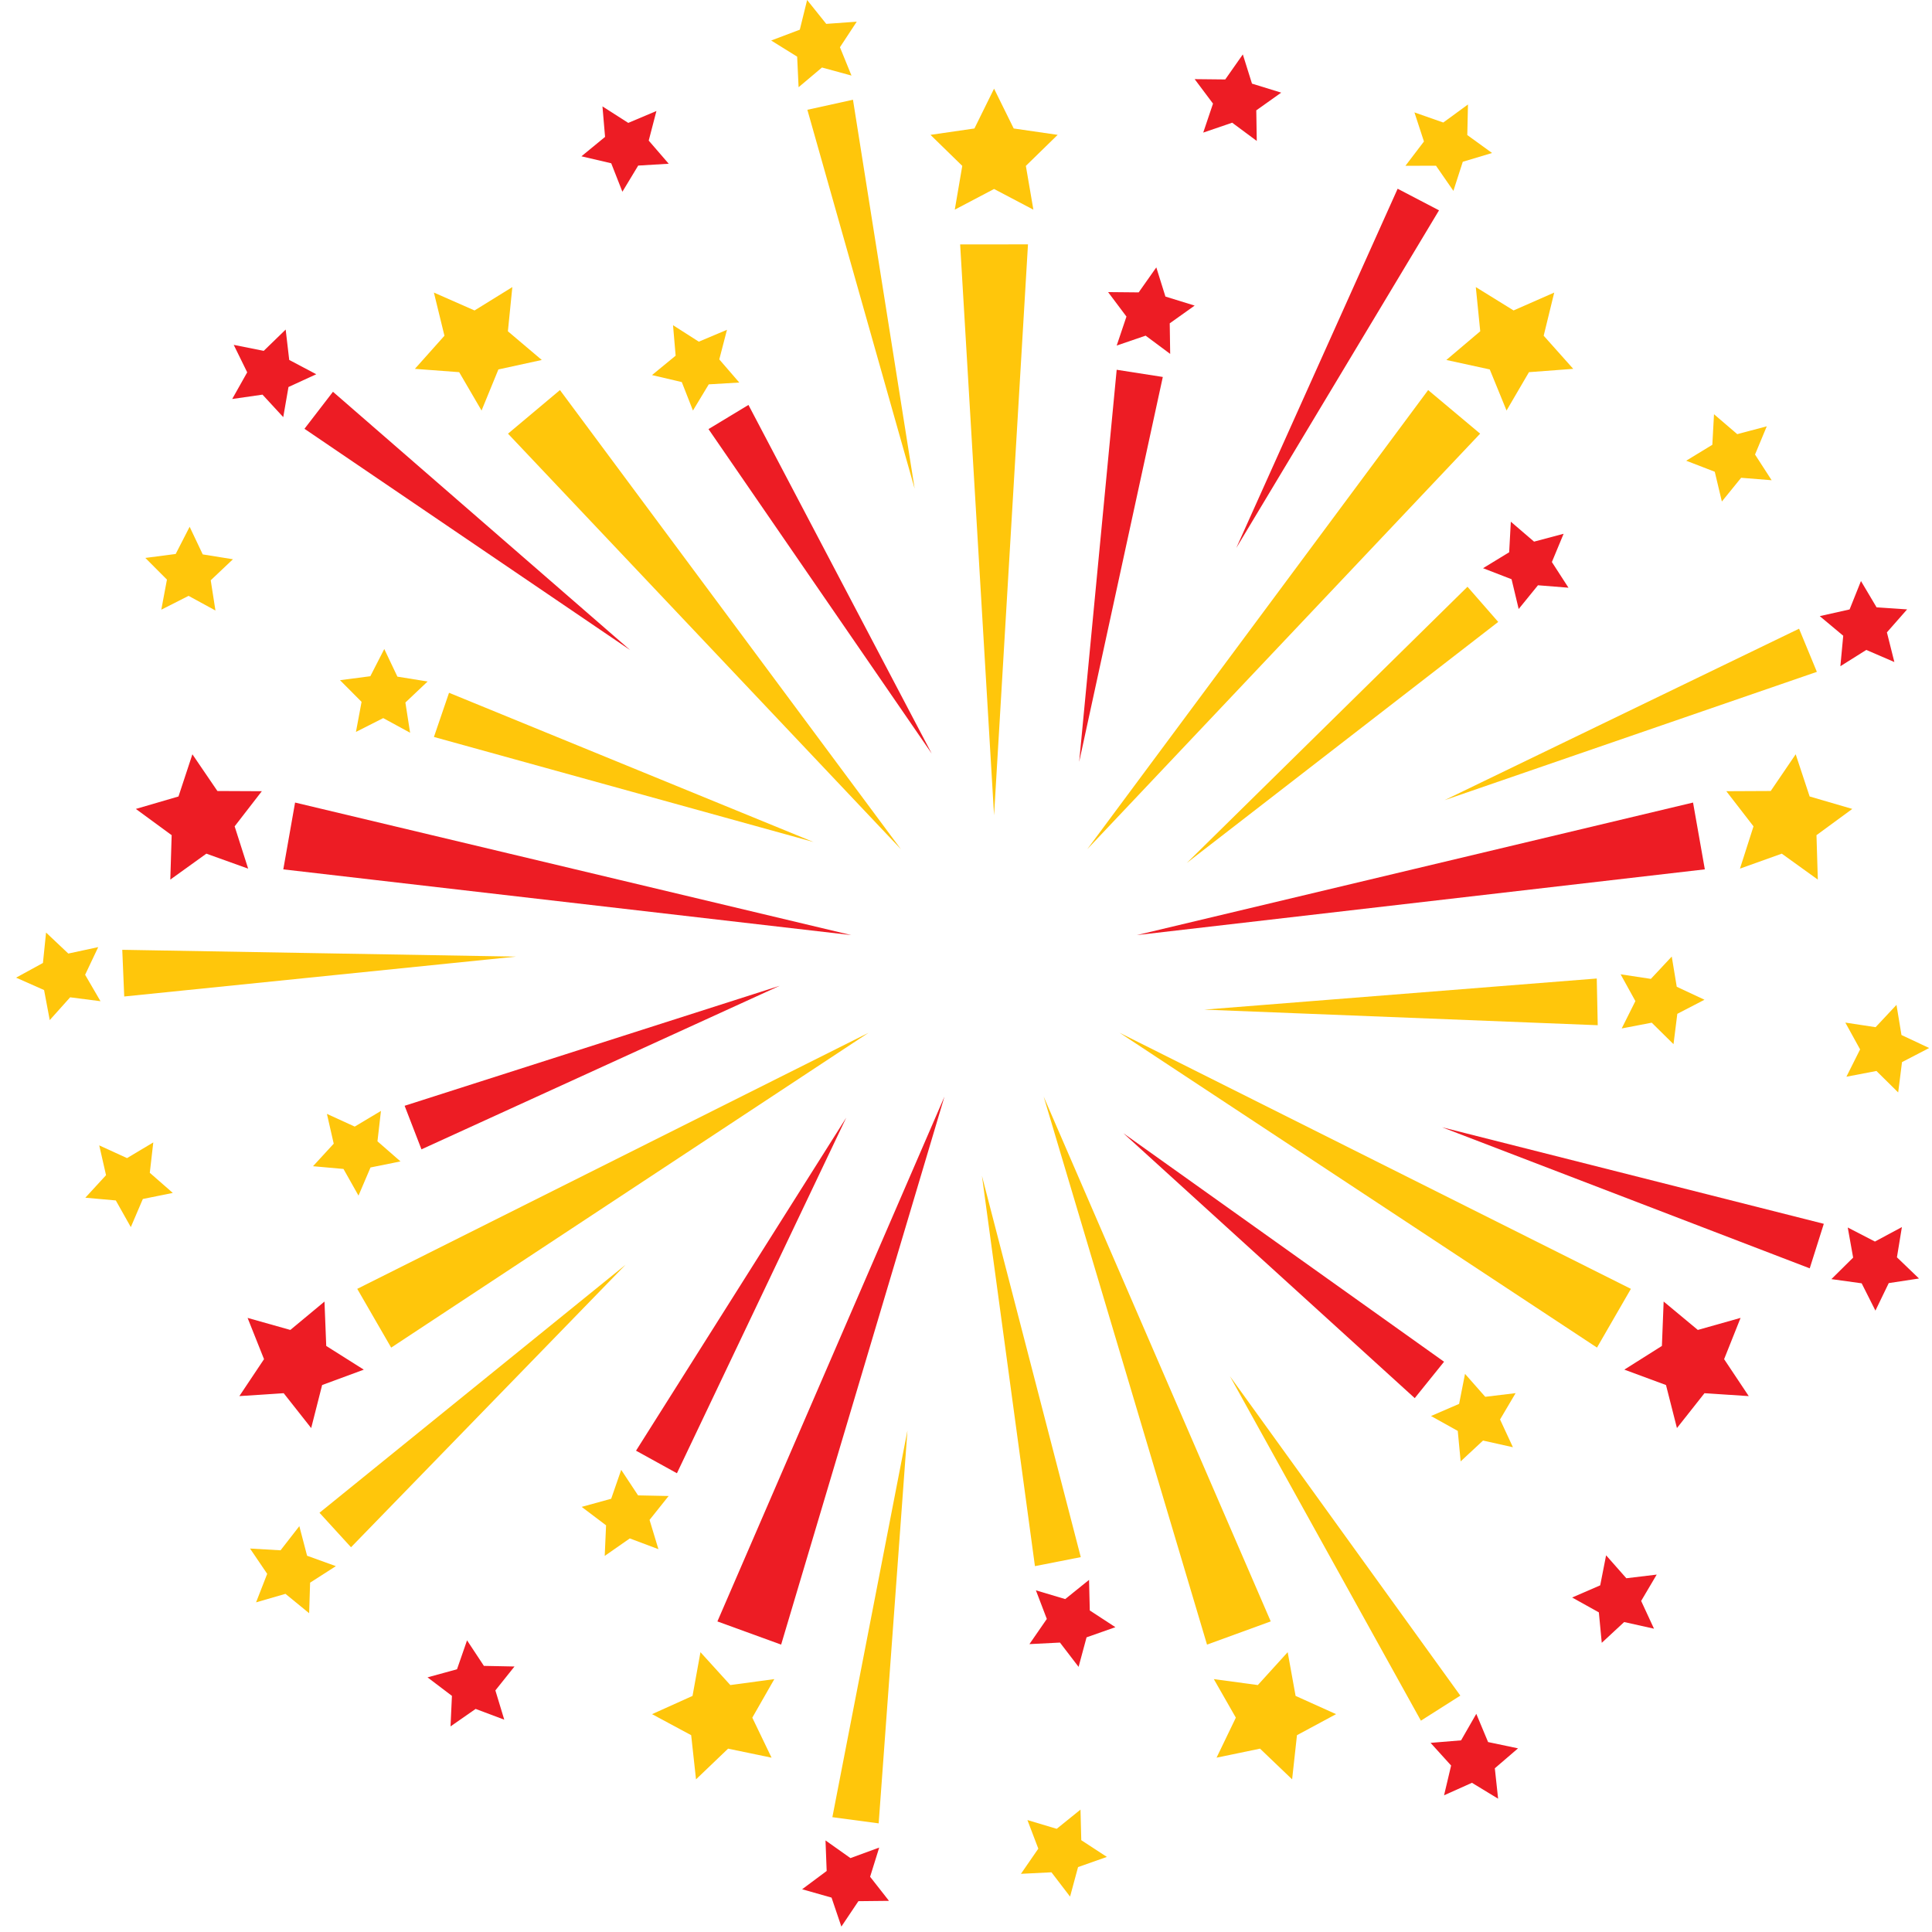 <svg xmlns="http://www.w3.org/2000/svg" width="120" height="120"><g fill="none" fill-rule="evenodd"><path fill="#FFC60B" d="m59.636 15.18 2.107 35.458 2.107-35.459zm2.107-9.674 1.22 2.474 2.73.396-1.975 1.927.467 2.72-2.442-1.285-2.44 1.284.465-2.719-1.975-1.927 2.73-.396zM50.147 6.819l6.665 23.539L52.98 6.195zM50.132 0l-.455 1.844-1.778.672 1.614 1.003.089 1.898 1.452-1.224 1.833.501-.716-1.76 1.043-1.588-1.894.137z"/><path fill="#ED1C24" d="m69.359 22.967-2.33 24.353 5.195-23.906zm2.461-6.359.567 1.812 1.815.561-1.548 1.102.028 1.898-1.525-1.133-1.797.615.606-1.8-1.14-1.52 1.899.018zM77.194 3.38l.569 1.814 1.815.56-1.548 1.1.03 1.9-1.527-1.133-1.798.615.607-1.801-1.14-1.52 1.9.02z"/><path fill="#FFC60B" d="m31.553 26.936 24.402 25.808L34.78 24.228zm-4.603-8.764 2.525 1.111 2.347-1.452-.276 2.746 2.105 1.782-2.695.588-1.046 2.552-1.39-2.383-2.75-.206 1.835-2.057z"/><path fill="#ED1C24" d="M18.911 26.633 39.144 40.38 20.681 24.334zm-4.394-5.213 1.864.372 1.363-1.323.22 1.887 1.68.889-1.726.793-.325 1.871-1.288-1.397-1.882.27.931-1.656zm29.489 5.232L57.87 46.806 46.488 25.151z"/><path fill="#FFC60B" d="m41.803 20.199 1.601 1.023 1.75-.738-.478 1.839 1.242 1.437-1.896.113-.982 1.626-.693-1.768-1.85-.434 1.468-1.205z"/><path fill="#ED1C24" d="m37.42 6.609 1.602 1.024 1.75-.738-.479 1.838 1.243 1.437-1.896.114-.982 1.625-.694-1.768-1.85-.433 1.468-1.205zM17.596 53.998l35.278 4.082-34.546-8.232zm-9.158-3.754 2.648-.773.864-2.62 1.553 2.28 2.759.013-1.688 2.182.84 2.628-2.596-.932-2.24 1.612.084-2.76z"/><path fill="#FFC60B" d="m7.716 61.894 24.335-2.477-24.457-.423zm-5.049-2.082L1 60.724l1.738.77.352 1.866 1.267-1.415 1.885.242-.955-1.642.814-1.718-1.858.4-1.382-1.305zm24.285-14.038 23.574 6.524L27.89 43.03zm-5.834-3.527 1.884-.245.866-1.691.816 1.717 1.876.301-1.38 1.306.292 1.877-1.669-.909-1.694.858.349-1.867zM9.027 34.654l1.885-.245.867-1.69.814 1.716 1.876.301-1.38 1.306.293 1.878-1.669-.91-1.694.859.35-1.868zm15.269 49.049 29.649-19.554-31.756 15.904z"/><path fill="#ED1C24" d="m14.867 86.714 1.532-2.294-1.021-2.563 2.655.748 2.121-1.762.109 2.756 2.333 1.473-2.588.955-.68 2.673-1.708-2.166z"/><path fill="#FFC60B" d="M21.802 96.103 38.85 78.56l-19.006 15.4zm-5.897 3.422.691-1.771-1.066-1.572 1.896.11 1.166-1.5.482 1.838 1.787.646-1.6 1.026-.06 1.898-1.47-1.204z"/><path fill="#ED1C24" d="m26.178 71.388 22.252-10.16-23.298 7.454z"/><path fill="#FFC60B" d="m19.442 72.436 1.286-1.4-.423-1.851 1.727.79 1.63-.974-.217 1.888 1.43 1.249-1.862.376-.746 1.748-.933-1.656zM5.3 74.392l1.286-1.399-.422-1.851 1.726.79 1.631-.974-.217 1.887 1.43 1.25-1.862.376-.747 1.747-.932-1.656z"/><path fill="#ED1C24" d="m48.518 102.15 10.145-34.04-14.104 32.6z"/><path fill="#FFC60B" d="m43.23 110.519-.3-2.743-2.43-1.307 2.514-1.133.493-2.716 1.855 2.042 2.733-.37-1.368 2.395 1.196 2.486-2.7-.561zm11.346 2.733 1.787-24.4-4.663 24.016z"/><path fill="#ED1C24" d="m51.346 116.21-1.524 1.135 1.827.519.61 1.8 1.058-1.579 1.9-.02-1.173-1.496.565-1.813-1.785.654-1.55-1.098zm-9.301-24.704 10.517-22.088-13.057 20.687z"/><path fill="#FFC60B" d="m37.56 96.64.084-1.899-1.515-1.146 1.833-.505.622-1.795 1.048 1.586 1.898.038-1.185 1.485.551 1.818-1.778-.668z"/><path fill="#ED1C24" d="m27.983 107.23.087-1.897-1.515-1.149 1.831-.503.623-1.796 1.047 1.586 1.9.038-1.187 1.485.551 1.818-1.778-.668z"/><path fill="#FFC60B" d="m78.928 100.708-14.105-32.6L74.97 102.15zm1.328 9.811-1.993-1.907-2.7.56 1.197-2.485-1.368-2.395 2.734.37 1.854-2.042.492 2.716 2.514 1.133-2.429 1.307zm10.448-5.201-14.312-19.84 11.863 21.396z"/><path fill="#ED1C24" d="m93.05 111.72-1.624-.987-1.733.776.438-1.849-1.276-1.408 1.895-.156.945-1.647.732 1.753 1.86.391-1.441 1.238z"/><path fill="#FFC60B" d="M67.129 96.716 60.99 73.034l3.292 24.242z"/><path fill="#ED1C24" d="m66.993 103.532-1.157-1.509-1.896.096 1.08-1.564-.678-1.776 1.821.543 1.48-1.193.046 1.9 1.59 1.038-1.791.631z"/><path fill="#FFC60B" d="m66.464 117.802-1.156-1.51-1.896.095 1.079-1.564-.676-1.776 1.819.544 1.478-1.193.048 1.9 1.59 1.038-1.79.632zm34.834-37.749L69.542 64.148l29.65 19.553z"/><path fill="#ED1C24" d="m108.618 86.715-2.75-.18-1.71 2.165-.68-2.673-2.587-.957 2.333-1.472.108-2.758 2.123 1.765 2.655-.749-1.022 2.564zm4.662-10.702-23.713-5.997 22.838 8.763zm3.175 1.102-1.688-.873.335 1.87-1.351 1.337 1.88.26.855 1.696.827-1.709 1.879-.286-1.37-1.316.308-1.877zM89.693 84.58 69.772 70.385l18.1 16.455z"/><path fill="#FFC60B" d="m93.97 89.89-1.856-.414-1.39 1.293-.18-1.892-1.66-.925 1.744-.755.367-1.864 1.256 1.425 1.886-.227-.966 1.636z"/><path fill="#ED1C24" d="m102.733 101.161-1.853-.413-1.392 1.291-.18-1.891-1.659-.924 1.743-.756.366-1.864 1.257 1.424 1.886-.227-.966 1.636zm2.425-51.313L70.611 58.08l35.279-4.083z"/><path fill="#FFC60B" d="m115.049 50.244-2.224 1.63.083 2.76-2.239-1.612-2.597.93.841-2.626-1.688-2.183 2.758-.013 1.551-2.28.866 2.62zm-3.306-11.194L89.723 49.7l23.126-7.97z"/><path fill="#ED1C24" d="m118.454 37.85-1.255 1.427.463 1.843-1.743-.752-1.61 1.012.177-1.893-1.457-1.218 1.853-.416.706-1.764.97 1.634z"/><path fill="#FFC60B" d="M99.178 60.777 74.795 62.71l24.443.968zm6.69 1.319-1.687.875-.236 1.885-1.352-1.335-1.866.358.85-1.7-.918-1.663 1.879.284 1.298-1.386.31 1.875zm10.629 1.704-1.88-.285.917 1.665-.85 1.697 1.865-.357 1.351 1.334.237-1.884 1.687-.876-1.72-.808-.31-1.872zM88.705 24.228 67.532 52.745l24.402-25.81zm7.831-6.056-.655 2.68 1.835 2.058-2.749.206-1.393 2.383-1.043-2.553-2.696-.587 2.105-1.783-.275-2.745 2.346 1.451z"/><path fill="#ED1C24" d="M86.81 11.723 76.786 34.039 89.38 13.064z"/><path fill="#FFC60B" d="m91.179 6.489-.043 1.9 1.538 1.113-1.818.546-.583 1.808-1.081-1.562-1.898.004 1.15-1.51-.591-1.806 1.792.628zm-.031 29.955L73.712 53.602l19.345-14.973z"/><path fill="#ED1C24" d="m97.119 33.154-.729 1.755 1.031 1.595-1.895-.152-1.198 1.474-.442-1.849-1.771-.685 1.622-.99.103-1.898 1.443 1.238z"/><path fill="#FFC60B" d="m109.738 26.478-.73 1.754 1.032 1.596-1.895-.152-1.197 1.474-.441-1.849-1.774-.685 1.623-.99.104-1.897 1.443 1.237z"/></g></svg>